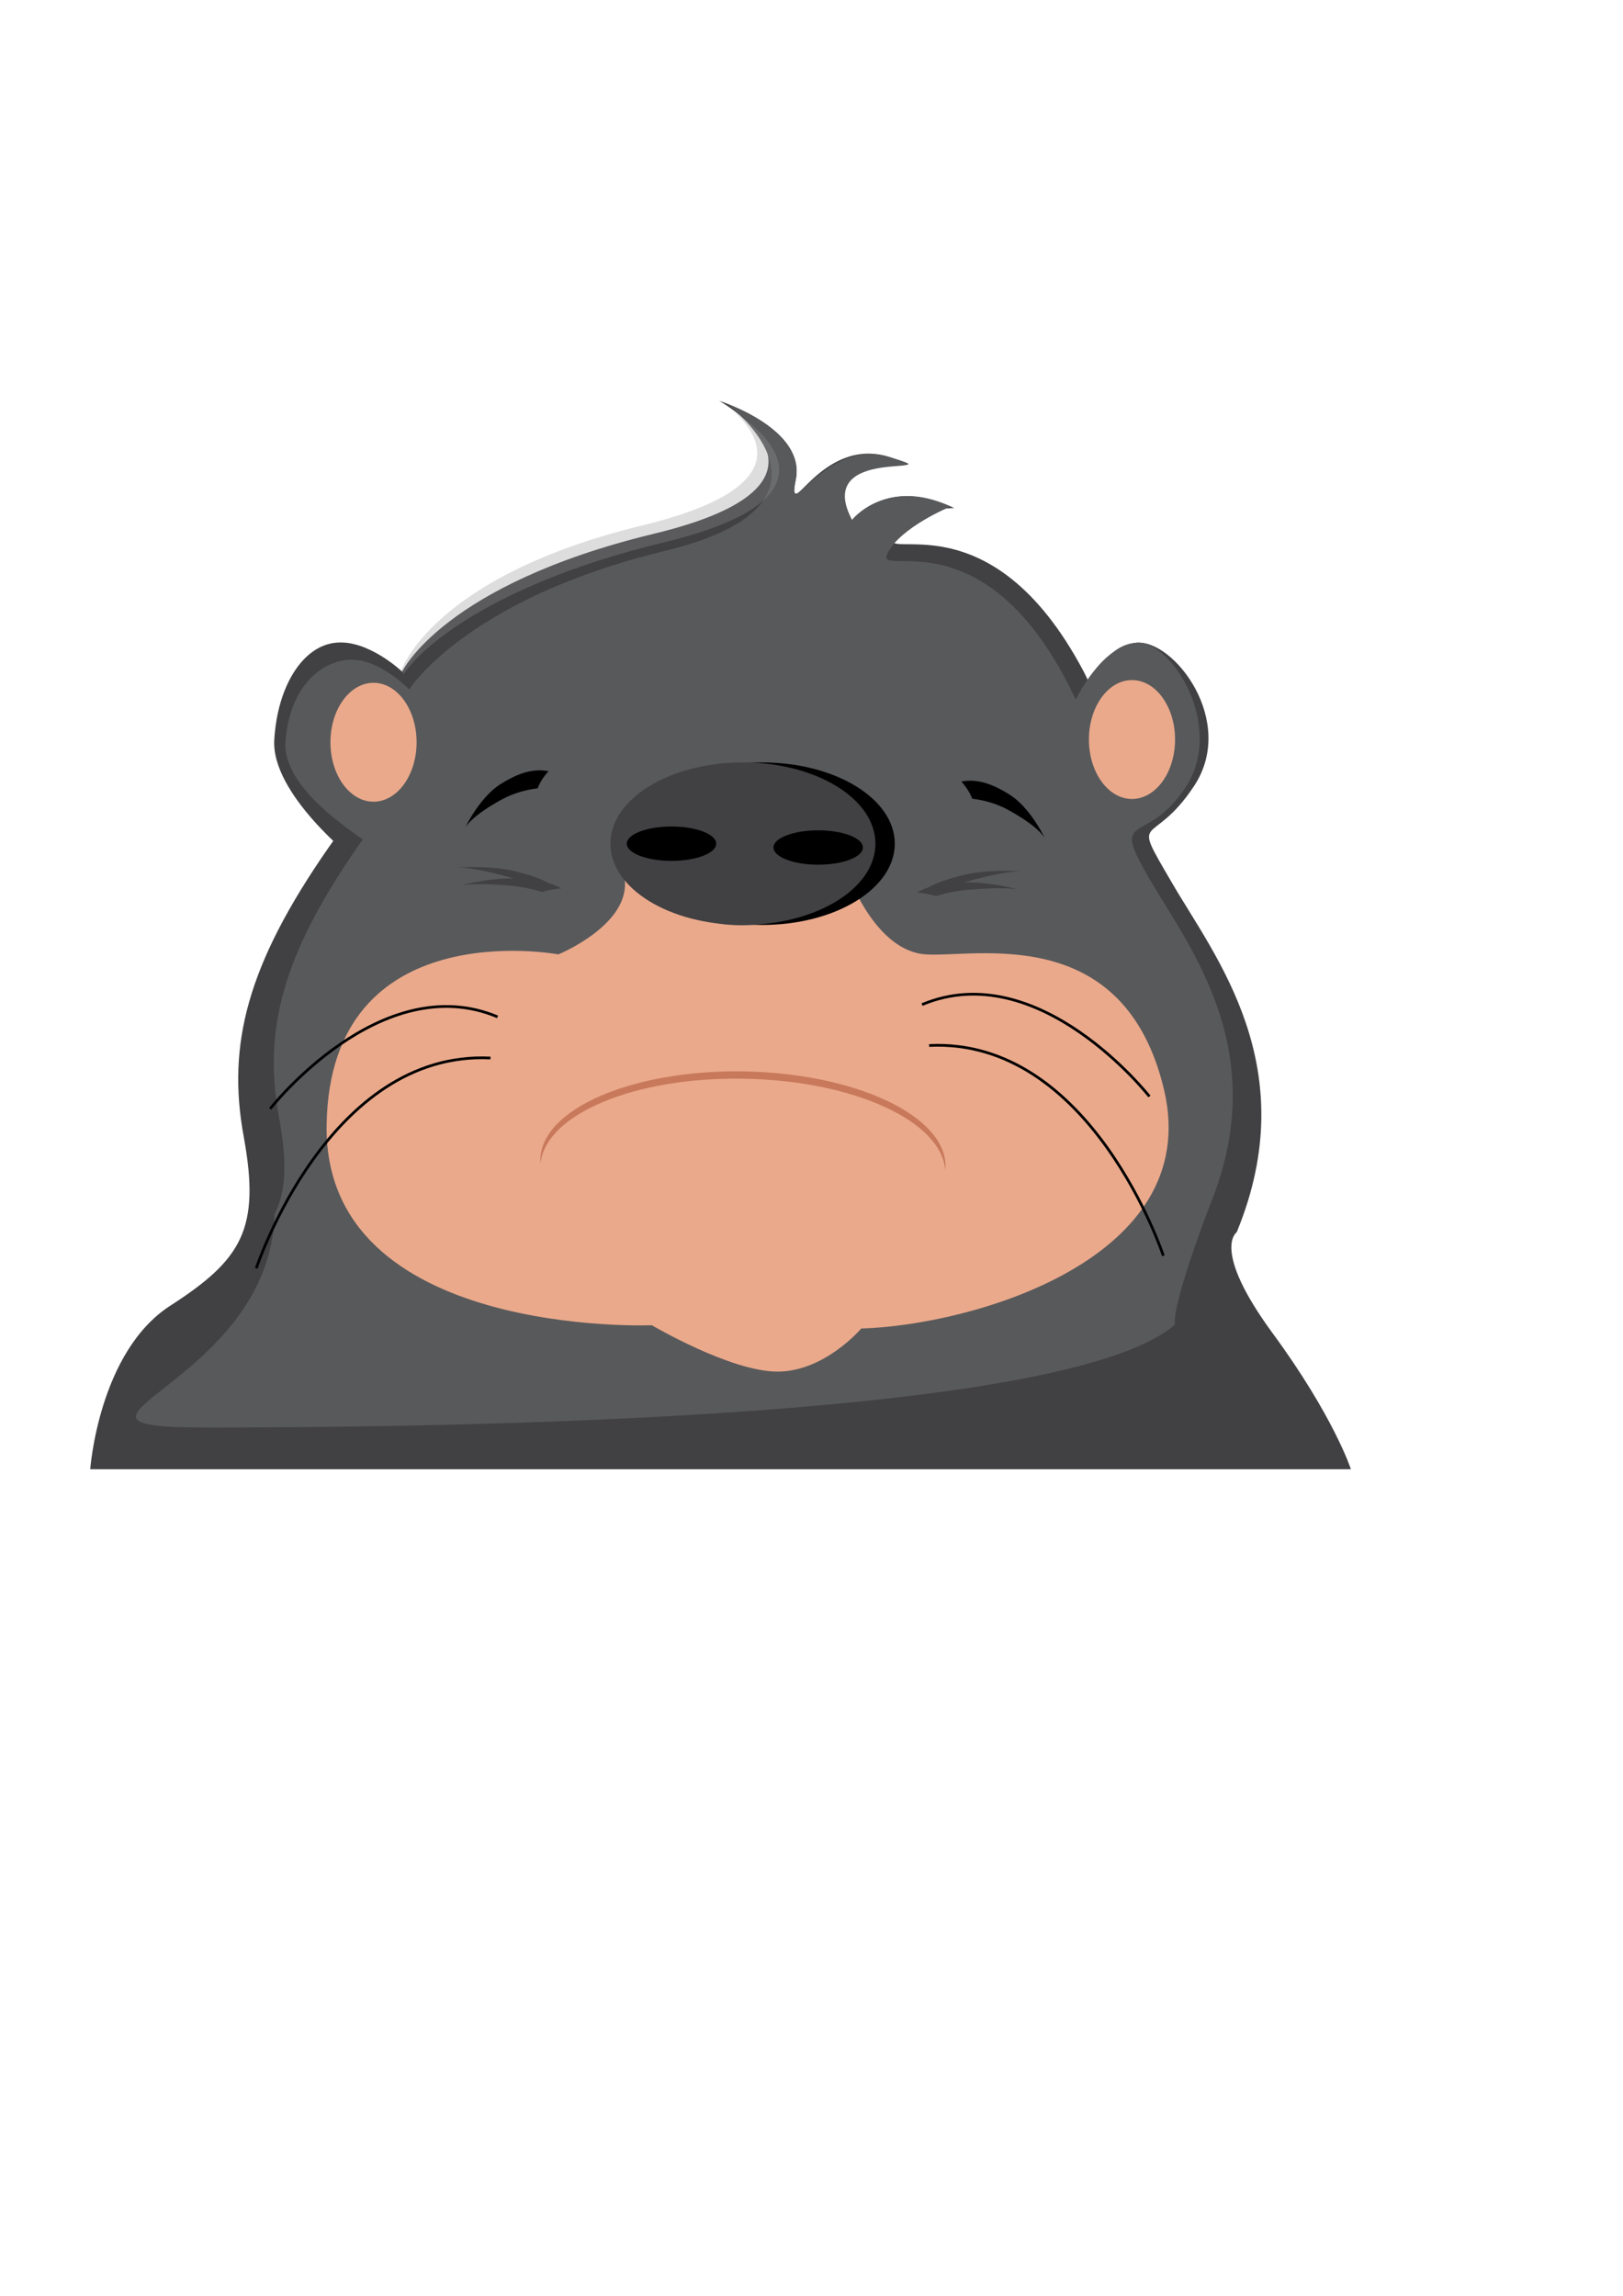 <?xml version="1.0" encoding="utf-8"?>
<!-- Generator: Adobe Illustrator 22.0.1, SVG Export Plug-In . SVG Version: 6.00 Build 0)  -->
<svg version="1.1" xmlns="http://www.w3.org/2000/svg" xmlns:xlink="http://www.w3.org/1999/xlink" x="0px" y="0px"
	 viewBox="0 0 595.3 841.9" style="enable-background:new 0 0 595.3 841.9;" xml:space="preserve">
<style type="text/css">
	.st0{fill:#414042;}
	.st1{fill:#58595B;}
	.st2{opacity:0.32;fill:#939598;}
	.st3{fill:#EAA98B;}
	.st4{fill:none;stroke:#000000;stroke-miterlimit:10;}
	.st5{fill:#C9795B;}
</style>
<g id="Kopf">
	<g>
		<path class="st0" d="M495.5,538.8H33.1c0,0,3.1-43.1,29.4-60c26.2-16.9,33.1-28.1,26.9-61.9s1.2-63.1,31.2-106.2
			c30-43.1,9.6,4.7,9.6,4.7s-30.8-24.1-29.6-44.1c1.2-20,10.6-34.4,22.5-35.6c11.9-1.3,24.4,10.6,24.4,10.6s15-31.9,92.5-50.6
			c76.1-18.4,25.6-47.7,23.8-48.7c1.3,0.4,31.7,10.4,28.1,28.7c-3.8,18.8,8.8-16.2,34.4-8.1c25.6,8.1-29.4-6.9-13.8,23.1
			c0,0,12.5-16.2,37.5-4.4c0,0-17.5,0-22.5,10.3c-5,10.3,35.6-15.3,70,49.7l3.7,7.5c0,0,1.9-16.9,15.6-18.1
			c13.7-1.3,36.9,28.7,21.2,52.5c-15.6,23.7-23.8,8.7-8.1,35.6c15.6,26.9,48.7,67.5,23.7,128.1c0,0-9.4,6.2,13.1,36.9
			C489.2,519.4,495.5,538.8,495.5,538.8z"/>
		<path class="st1" d="M75.9,523.5c66.6,0,313.9-1.3,355.1-37.8c-1.4-6.8,12.7-43.5,12.7-43.5c23.4-56.8-7.6-94.9-22.2-120.1
			c-14.6-25.2-1.3-11.2,13.4-33.4c14.6-22.3-5.2-54.1-18.1-53c-12.9,1.2-22.2,20.8-22.2,20.8l-3.5-7c-32.2-60.9-70.3-36.9-65.6-46.5
			c4.7-9.7,23.1-17.2,23.1-17.2c-23.4-11.1-36.1,5-36.1,5c-14.6-28.1,37.8-15.5,13.8-23.1c-24-7.6-37.9,25.7-34.4,8.1
			c3.4-17.2-24.3-27.4-25.5-27.8c1.7,1,48.5,36.9-22.8,54.1c-72.6,17.6-93.5,50.7-93.5,50.7s-11.6-12-22.8-10.8
			c-11.1,1.2-21.4,11.5-22.6,30.3c-1,16.6,24.4,32.4,28.3,35.6c-0.4,0.6-0.9,1.3-1.4,2c-28.1,40.4-35.1,67.9-29.3,99.6
			c3,16.3,2.8,27-1.6,35.8C99.1,508.4,5.8,523.5,75.9,523.5z"/>
		<path class="st2" d="M147,246.1l1.2,1c3.3-5.6,26.4-31.6,95.7-48.3c68.4-16.6,34.5-41.9,25.6-47.6c10.8,10.1,19.9,28.4-33.6,41.4
			c-77.5,18.8-88.7,53.3-88.7,53.3"/>
		<path class="st3" d="M315.9,487.2c0,0-13.4,15.8-30.7,15.8c-17.3,0-46.1-17-46.1-17s-120.5,4.9-119.3-73.5
			c1.2-78.3,85-62.5,85-62.5s26.7-10.9,24.3-27.9c0,0,41.3,38.8,82.6,0c0,0,9.7,26.7,27.9,27.9c18.2,1.2,72.8-12.1,87.4,49.8
			C441.5,461.8,356.5,486,315.9,487.2z"/>
		<ellipse cx="279.6" cy="309.4" rx="48.6" ry="29.8"/>
		<ellipse class="st0" cx="272.5" cy="309.4" rx="48.6" ry="29.8"/>
		<g>
			<path class="st0" d="M188,319.3c6.4,1.5,12.2,3.3,16,6.4c-2.8-0.2-5.1-0.2-7.2,0c-3.4-1.7-7.5-3.4-12.1-4.6
				c-11.1-2.9-15.7-3-16.9-3C169.9,318,180,317.5,188,319.3z"/>
			<path class="st0" d="M189.1,322.2c6.6,0.3,12.6,1.1,16.8,3.6c-2.8,0.2-5.1,0.7-7,1.3c-3.6-1.1-7.9-2-12.7-2.4
				c-11.5-0.9-16-0.3-17.2,0C171,324.1,181,321.8,189.1,322.2z"/>
			<path class="st0" d="M354.2,320.7c-6.4,1.5-12.2,3.3-16,6.4c2.8-0.2,5.1-0.2,7.2,0c3.4-1.7,7.5-3.4,12.1-4.6
				c11.1-2.9,15.7-3,16.9-3C372.4,319.4,362.2,318.9,354.2,320.7z"/>
			<path class="st0" d="M353.1,323.7c-6.6,0.3-12.6,1.1-16.8,3.6c2.8,0.2,5.1,0.7,7,1.3c3.6-1.1,7.9-2,12.7-2.4
				c11.5-0.9,16-0.3,17.2,0C371.2,325.5,361.3,323.2,353.1,323.7z"/>
		</g>
		<ellipse cx="300.1" cy="310.8" rx="16.4" ry="6.3"/>
		<ellipse cx="246.3" cy="309.4" rx="16.4" ry="6.3"/>
		<path class="st4" d="M99.1,406.6c0,0,40.5-51.7,83.4-33.7"/>
		<path class="st4" d="M94,465.1c0,0,26.4-80,85.9-77.1"/>
		<path class="st4" d="M421.6,402.1c0,0-40.5-51.7-83.4-33.7"/>
		<path class="st4" d="M426.7,460.5c0,0-26.4-80-85.9-77.1"/>
		<ellipse class="st3" cx="137" cy="272.2" rx="15.8" ry="21.8"/>
		<ellipse class="st3" cx="415.2" cy="271.2" rx="15.8" ry="21.8"/>
		<path class="st5" d="M273.1,395.6c40,0.7,72.4,15.6,73.6,33.6c0-0.4,0.1-0.9,0.1-1.3c0.3-18.6-32.7-34.2-73.7-35
			c-41-0.7-74.5,13.7-74.9,32.3c0,0.4,0,0.9,0.1,1.3C200.2,408.6,233,394.8,273.1,395.6z"/>
	</g>
</g>
<g id="Augenbraue-rechts">
	<path d="M370.3,291.4c-5.6-3.5-11.3-6-17.7-4.8c1.9,2.1,3.2,4.2,4,6.3c4.2,0.5,8.7,1.7,13,4c10.2,5.6,13,9.3,13.6,10.5
		C382.3,305.4,377.3,295.8,370.3,291.4z"/>
</g>
<g id="Augenbraue-links">
	<path d="M183.5,287.6c5.6-3.5,11.3-6,17.7-4.8c-1.9,2.1-3.2,4.2-4,6.3c-4.2,0.5-8.7,1.7-13,4c-10.2,5.6-13,9.3-13.6,10.5
		C171.5,301.6,176.6,292,183.5,287.6z"/>
</g>
</svg>
